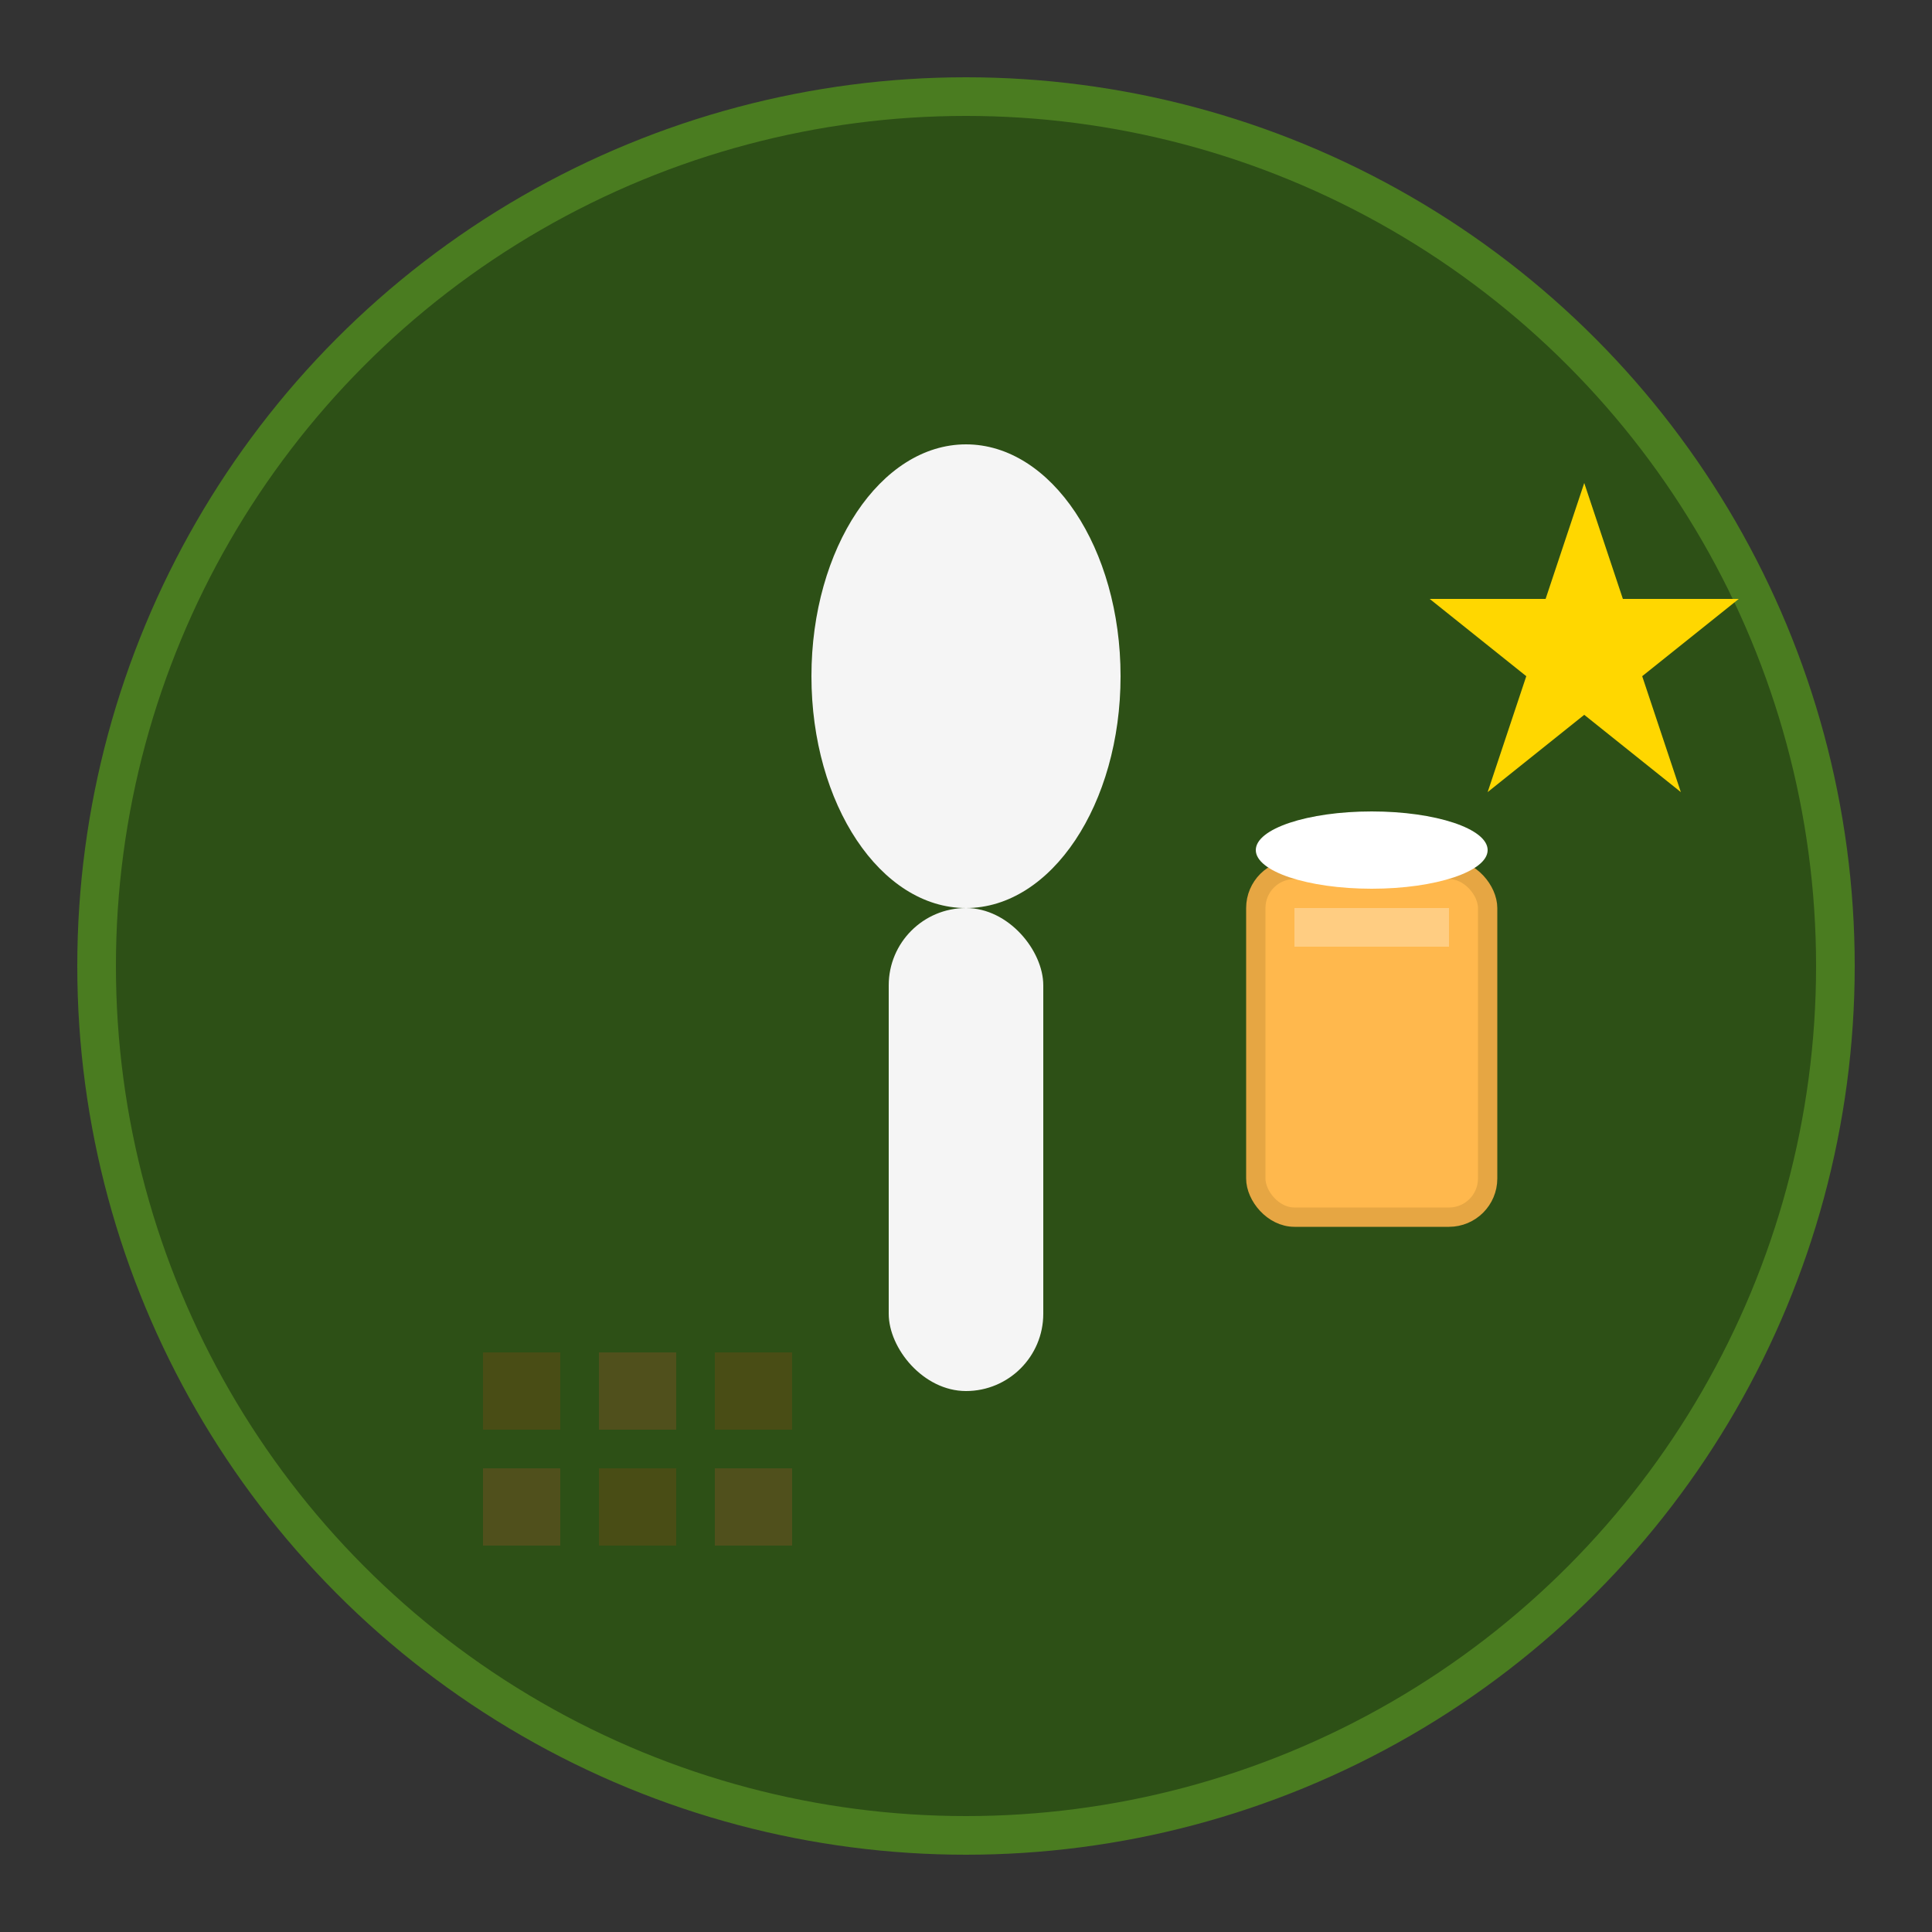 <svg width="100" height="100" viewBox="0 0 100 100" xmlns="http://www.w3.org/2000/svg">
  <rect x="0" y="0" width="100" height="100" fill="#333333" stroke="none"/>
  <!-- Background circle -->
  <circle cx="50" cy="50" r="45" fill="#2D5016" stroke="#4A7C20" stroke-width="2"/>
  
  <!-- Spoon shape -->
  <ellipse cx="50" cy="35" rx="8" ry="12" fill="#F5F5F5"/>
  <rect x="46" y="47" width="8" height="25" rx="4" fill="#F5F5F5"/>
  
  <!-- Pub glass/mug accent -->
  <rect x="65" y="45" width="12" height="18" rx="2" fill="#FFB84D" stroke="#E6A643" stroke-width="1"/>
  <rect x="67" y="47" width="8" height="2" fill="#FFF" opacity="0.3"/>
  
  <!-- Beer foam -->
  <ellipse cx="71" cy="44" rx="6" ry="2" fill="#FFF"/>
  
  <!-- Carpet pattern accent -->
  <g opacity="0.3">
    <rect x="25" y="70" width="4" height="4" fill="#8B4513"/>
    <rect x="31" y="70" width="4" height="4" fill="#A0522D"/>
    <rect x="37" y="70" width="4" height="4" fill="#8B4513"/>
    <rect x="25" y="76" width="4" height="4" fill="#A0522D"/>
    <rect x="31" y="76" width="4" height="4" fill="#8B4513"/>
    <rect x="37" y="76" width="4" height="4" fill="#A0522D"/>
  </g>
  
  <!-- Gaming/points star -->
  <polygon points="82,25 84,31 90,31 85,35 87,41 82,37 77,41 79,35 74,31 80,31" fill="#FFD700"/>
</svg>